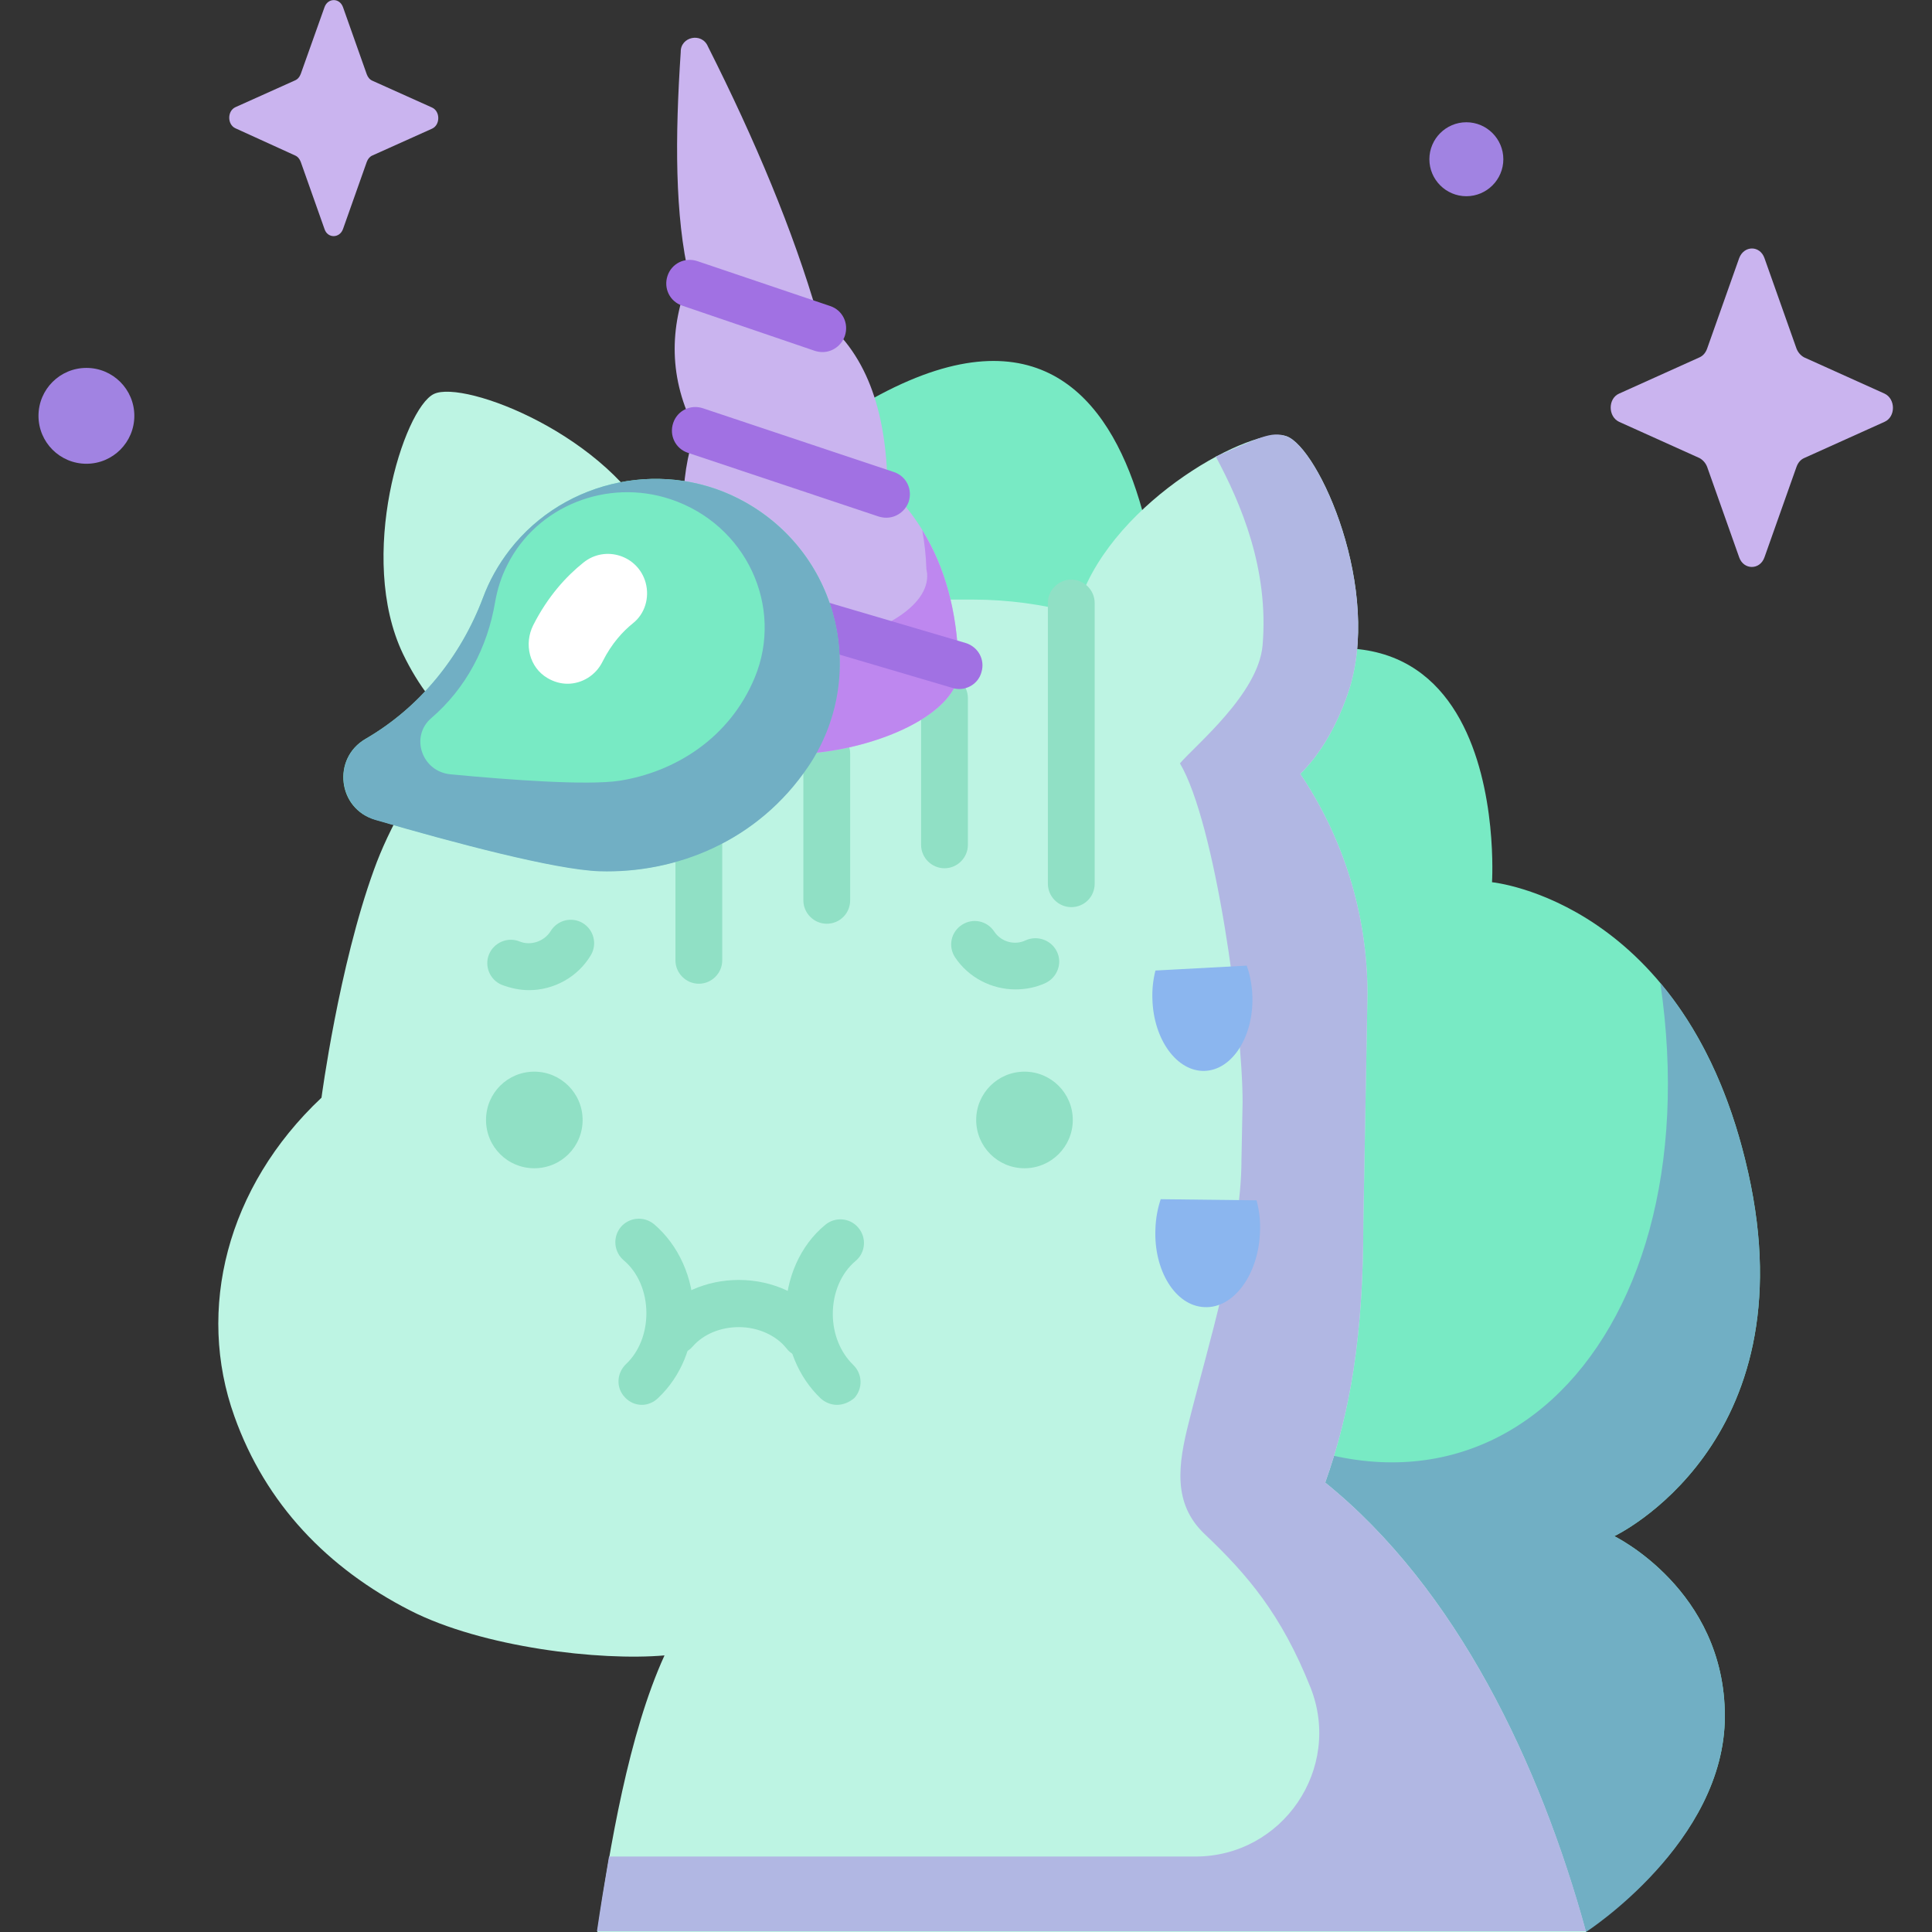 <svg id="Capa_1" enable-background="new 0 0 512 512" height="512" viewBox="0 0 512 512" width="512" xmlns="http://www.w3.org/2000/svg"><rect x="0" y="0" width="512" height="512" fill="#333333" stroke="none"/><g><g><path d="m420.3 511.7s36.8-23.4 36.8-56.9-29.3-47.7-29.3-47.7 51.6-24.3 35.5-96.3c-16.1-72.1-67.9-77-67.9-77s6.3-99.8-87-46.2c0 0 6-134.1-83.2-78.4l8.3 237.2z" fill="#78eac4"/><path d="m457.1 454.8c0-33.5-29.3-47.7-29.3-47.7s51.6-24.3 35.5-96.3c-5.1-22.9-13.8-39-23.3-50.3 14.3 97.6-49.7 161-124 107.6-4.1-3-15 34.3-19.9 33.6l124.2 110.3s36.8-23.7 36.8-57.2z" fill="#71afc4"/><path d="m420.3 512c-12.2-44.5-34.2-90.9-69.1-119.1 6.6-18.6 10.1-38.6 10.1-69l1.1-60.4c0-21.6-6.6-41.7-17.8-58.4 5.2-5.2 9.5-12.3 12.6-21.3 9.4-27.3-7.8-65.3-16.3-68.2s-45.4 16.5-54.8 43.7c-.4 1.1-.7 2.1-1 3.2-8.7-2.3-17.8-3.6-27.2-3.6h-64.5c-4.8 0-9.4.4-13.9 1-.7-5.9-2.5-12.3-5.6-18.8-12.3-25.7-50.9-40.5-58.9-36.7s-20.5 43.2-8.2 68.9c4.1 8.5 9.2 15 15 19.6-11.4 12.9-18.9 27-22.7 37.6-9.3 25.6-13.9 60.4-13.9 60.4-25.2 23.7-33.2 56.2-23.1 84.4 8.3 23.3 24.7 40.3 46.6 51.5 19.2 9.8 50.3 13.4 67.4 11.9-9.5 20.8-14.5 50.9-17.8 73.3z" fill="#bdf4e3"/><path d="m351.2 392.9c6.6-18.6 10.1-38.6 10.1-69l1.1-60.4c0-21.6-6.6-41.7-17.8-58.4 5.2-5.2 9.5-12.3 12.6-21.3 9.4-27.3-7.8-65.3-16.3-68.2-4-1.4-7.2.4-18.7 5.4 6.7 12.5 14.1 29.8 12.4 50-1.1 12.8-17.6 26.3-21.9 31.3 9.4 15.9 16.6 69.2 16.6 89.8l-.3 15.3c0 21-9 49.7-13.9 69.3-2.9 11.4-4.4 21.7 4.1 29.8 11.5 10.9 20.4 21.4 28.1 40.7 8.5 21.5-7.4 44.8-30.5 44.8h-155.4c-1.2 6.9-2.3 13.7-3.2 19.8h262.1c-12.2-44.3-34.2-90.7-69.1-118.9z" fill="#b1b7e3"/><g><path d="m185.2 260.7c-3.4 0-6.2-2.8-6.2-6.2v-38.9c0-3.4 2.8-6.2 6.2-6.2s6.2 2.8 6.2 6.2v38.9c0 3.4-2.8 6.2-6.2 6.2z" fill="#90e0c5"/></g><g><path d="m219.1 244.8c-3.4 0-6.2-2.8-6.2-6.2v-38.9c0-3.4 2.8-6.2 6.2-6.2s6.2 2.8 6.2 6.2v38.9c0 3.4-2.7 6.2-6.2 6.2z" fill="#90e0c5"/></g><g><path d="m250.3 230.1c-3.4 0-6.2-2.8-6.2-6.2v-38.9c0-3.4 2.8-6.2 6.2-6.2s6.2 2.8 6.2 6.2v38.9c0 3.4-2.8 6.2-6.2 6.2z" fill="#90e0c5"/></g><g><path d="m283.9 240.4c-3.4 0-6.2-2.8-6.2-6.2v-74.4c0-3.4 2.8-6.2 6.2-6.2s6.2 2.8 6.2 6.2v74.4c0 3.4-2.7 6.2-6.2 6.2z" fill="#90e0c5"/></g><path d="m254.2 176.4c0-.5-.1-.9-.2-1.4-.7-18.1-6.2-33.8-18.8-46-.3-20.3-5.7-36.1-18.5-45.4-6.5-22.4-16.5-46.3-29.1-71.3-1.6-3.8-7.3-2.6-7.2 1.5-1.5 22.5-1.6 43.4 2.3 59.8-5.4 13.3-5.5 26.8 1.6 40.4-4.4 13.5-4.6 27.5 1.6 42.3-6.6 14.2-1.7 27.1.1 33.3 7.4 20.5 69.7 7.4 68.2-13.2z" fill="#cab4ef"/><path d="m254.2 176.4c0-.5-.1-.9-.2-1.4-.5-12.9-3.4-24.5-9.6-34.5.6 3.3 1 6.8 1.1 10.3.1.4.1.8.2 1.2 1.3 17.6-53.5 28.8-60 11.2-.3-1-.7-2.2-1.1-3.7-4.5 12.9-.2 24.3 1.4 30 7.4 20.6 69.7 7.5 68.2-13.1z" fill="#be87ef"/><g><g><path d="m218 93.3c-.7 0-1.3-.1-2-.3l-35.2-12c-3.3-1.1-5-4.6-3.9-7.9s4.6-5 7.9-3.9l35.2 11.9c3.3 1.1 5 4.6 3.9 7.9-.9 2.6-3.3 4.3-5.9 4.3z" fill="#a171e3"/></g><g><path d="m234.9 137.2c-.7 0-1.3-.1-2-.3l-50.6-16.9c-3.3-1.1-5-4.6-3.9-7.9s4.6-5 7.9-3.9l50.6 16.9c3.3 1.1 5 4.6 3.9 7.9-.9 2.5-3.3 4.2-5.9 4.2z" fill="#a171e3"/></g><g><path d="m254.2 182.6c-.6 0-1.2-.1-1.8-.3l-68.2-20.1c-3.3-1-5.2-4.4-4.2-7.7s4.4-5.2 7.7-4.2l68.2 20.1c3.3 1 5.2 4.4 4.2 7.7-.7 2.7-3.2 4.5-5.9 4.5z" fill="#a171e3"/></g></g><path d="m96.9 195.8c14.5-8.4 25.2-21.7 31.1-37.4 1.7-4.4 4-8.7 7.1-12.7 14.7-19 41.7-24.4 62.6-12.5 25 14.2 32.2 46.3 16.5 69.7-13.5 20.2-35.3 28.6-55.4 27.9-11.7-.4-38.8-7.6-59.4-13.6-9.9-2.8-11.5-16.2-2.5-21.4z" fill="#78eac4"/><path d="m197.7 133.2c-20.9-11.9-47.8-6.5-62.6 12.5-3.1 4-5.5 8.3-7.1 12.7-5.9 15.6-16.7 29-31.1 37.4-9 5.2-7.3 18.6 2.6 21.5 20.6 6 47.6 13.2 59.4 13.6 20.1.6 41.9-7.8 55.4-27.9 15.7-23.5 8.4-55.6-16.6-69.8zm2.3 46.4c-6.7 16.1-21.2 25-35.8 27.3-8.5 1.3-29.1-.2-44.8-1.7-7.6-.7-10.8-10-5.1-14.9 9.2-7.9 14.9-18.8 16.9-30.7.6-3.4 1.6-6.7 3.3-10 7.8-15.5 26.4-22.9 43.2-17.3 20.1 6.7 30.1 28.5 22.3 47.3z" fill="#71afc4"/><g fill="#90e0c5"><path d="m154.4 296.8c0 7.1-5.7 12.8-12.8 12.8s-12.8-5.7-12.8-12.8 5.7-12.8 12.8-12.8c7 0 12.8 5.7 12.8 12.8z"/><ellipse cx="271.5" cy="296.8" rx="12.8" ry="12.8"/></g><g><path d="m213.3 359.7c-1.9 0-3.7-.8-4.9-2.4-2.7-3.4-7.5-5.6-12.6-5.6-4.9 0-9.4 1.9-12.2 5.1-2.2 2.6-6.2 2.9-8.8.7s-2.9-6.2-.7-8.8c5.2-6 13.1-9.5 21.7-9.5 9 0 17.4 3.9 22.4 10.5 2.1 2.7 1.6 6.6-1.1 8.7-1.1.9-2.5 1.3-3.8 1.3z" fill="#90e0c5"/></g><g><path d="m150.4 181.2c-1.8 0-3.6-.5-5.3-1.5-4.8-2.8-6.3-9-3.8-14 3.9-7.7 8.8-13 13.3-16.6 5.8-4.7 14.5-1.9 16.5 5.3 1.1 4-.2 8.3-3.4 10.8-2.6 2.1-5.6 5.3-8 10.1-1.8 3.7-5.5 5.9-9.3 5.9z" fill="#fff"/></g><g><path d="m269.1 262.2c-6.3 0-12.4-3.1-16-8.5-1.9-2.9-1.1-6.7 1.8-8.6s6.7-1.1 8.6 1.8c1.8 2.7 5.4 3.7 8.3 2.3 3.1-1.4 6.8-.1 8.3 3s.1 6.8-3 8.3c-2.6 1.2-5.3 1.7-8 1.7z" fill="#90e0c5"/></g><g><path d="m140.2 262.4c-2.4 0-4.8-.5-7.2-1.4-3.2-1.3-4.7-5-3.4-8.1s4.9-4.7 8.1-3.4c2.9 1.2 6.5 0 8.2-2.7 1.8-3 5.6-3.9 8.5-2.2 3 1.8 3.9 5.6 2.2 8.5-3.5 5.9-9.9 9.3-16.4 9.3z" fill="#90e0c5"/></g><g><path d="m221.8 372.3c-1.5 0-3.1-.6-4.3-1.7-5.9-5.6-9.3-13.8-9.3-22.5 0-9.3 3.9-18.1 10.5-23.5 2.6-2.2 6.6-1.9 8.8.8 2.2 2.6 1.9 6.6-.8 8.8-3.8 3.2-6 8.4-6 14 0 5.3 2 10.2 5.4 13.5 2.5 2.4 2.6 6.3.3 8.8-1.3 1.1-2.9 1.8-4.6 1.8z" fill="#90e0c5"/></g><g><path d="m170.1 372.3c-1.7 0-3.3-.7-4.5-2-2.4-2.5-2.2-6.4.3-8.8 3.4-3.2 5.4-8.1 5.4-13.5 0-5.6-2.2-10.8-6-14-2.6-2.2-3-6.1-.8-8.8 2.2-2.6 6.1-3 8.8-.8 6.5 5.5 10.5 14.3 10.5 23.5 0 8.7-3.4 16.9-9.3 22.5-1.3 1.3-2.9 1.9-4.4 1.9z" fill="#90e0c5"/></g><g fill="#8bb6ef"><path d="m333 318.1c.7 2.6 1.1 5.6.9 8.7-.5 11.2-7.1 20-14.7 19.6-7.7-.3-13.5-9.7-13-20.8.1-2.8.6-5.4 1.4-7.8z"/><path d="m330.4 255.9c.9 2.5 1.4 5.3 1.5 8.2.3 10.7-5.4 19.5-12.7 19.7s-13.5-8.3-13.8-19c-.1-2.7.2-5.2.8-7.6z"/></g></g><path d="m467.6 68.4 8.5 24c.4 1 1.1 1.8 2 2.3l21.3 9.6c3 1.4 3 6.2 0 7.5l-21.3 9.6c-.9.4-1.6 1.2-2 2.3l-8.5 24c-1.2 3.4-5.5 3.4-6.7 0l-8.5-24c-.4-1-1.1-1.8-2-2.3l-21.3-9.6c-3-1.4-3-6.2 0-7.5l21.3-9.6c.9-.4 1.6-1.2 2-2.3l8.5-24c1.3-3.4 5.5-3.4 6.7 0z" fill="#cab4ef"/><path d="m90.9 1.9 6.3 17.8c.3.8.8 1.4 1.5 1.7l15.8 7.1c2.2 1 2.2 4.6 0 5.6l-15.8 7.1c-.7.3-1.2.9-1.5 1.7l-6.3 17.8c-.9 2.5-4.1 2.5-4.9 0l-6.3-17.8c-.3-.8-.8-1.4-1.5-1.7l-15.8-7.2c-2.2-1-2.2-4.6 0-5.6l15.8-7.1c.7-.3 1.2-.9 1.5-1.7l6.3-17.7c.9-2.5 4-2.5 4.9 0z" fill="#cab4ef"/><g fill="#a183e2"><circle cx="22.9" cy="110.2" r="12.7"/><path d="m398.4 42.2c0 5.4-4.4 9.8-9.8 9.8s-9.8-4.4-9.8-9.8 4.4-9.8 9.8-9.8 9.8 4.4 9.8 9.8z"/></g></g></svg>